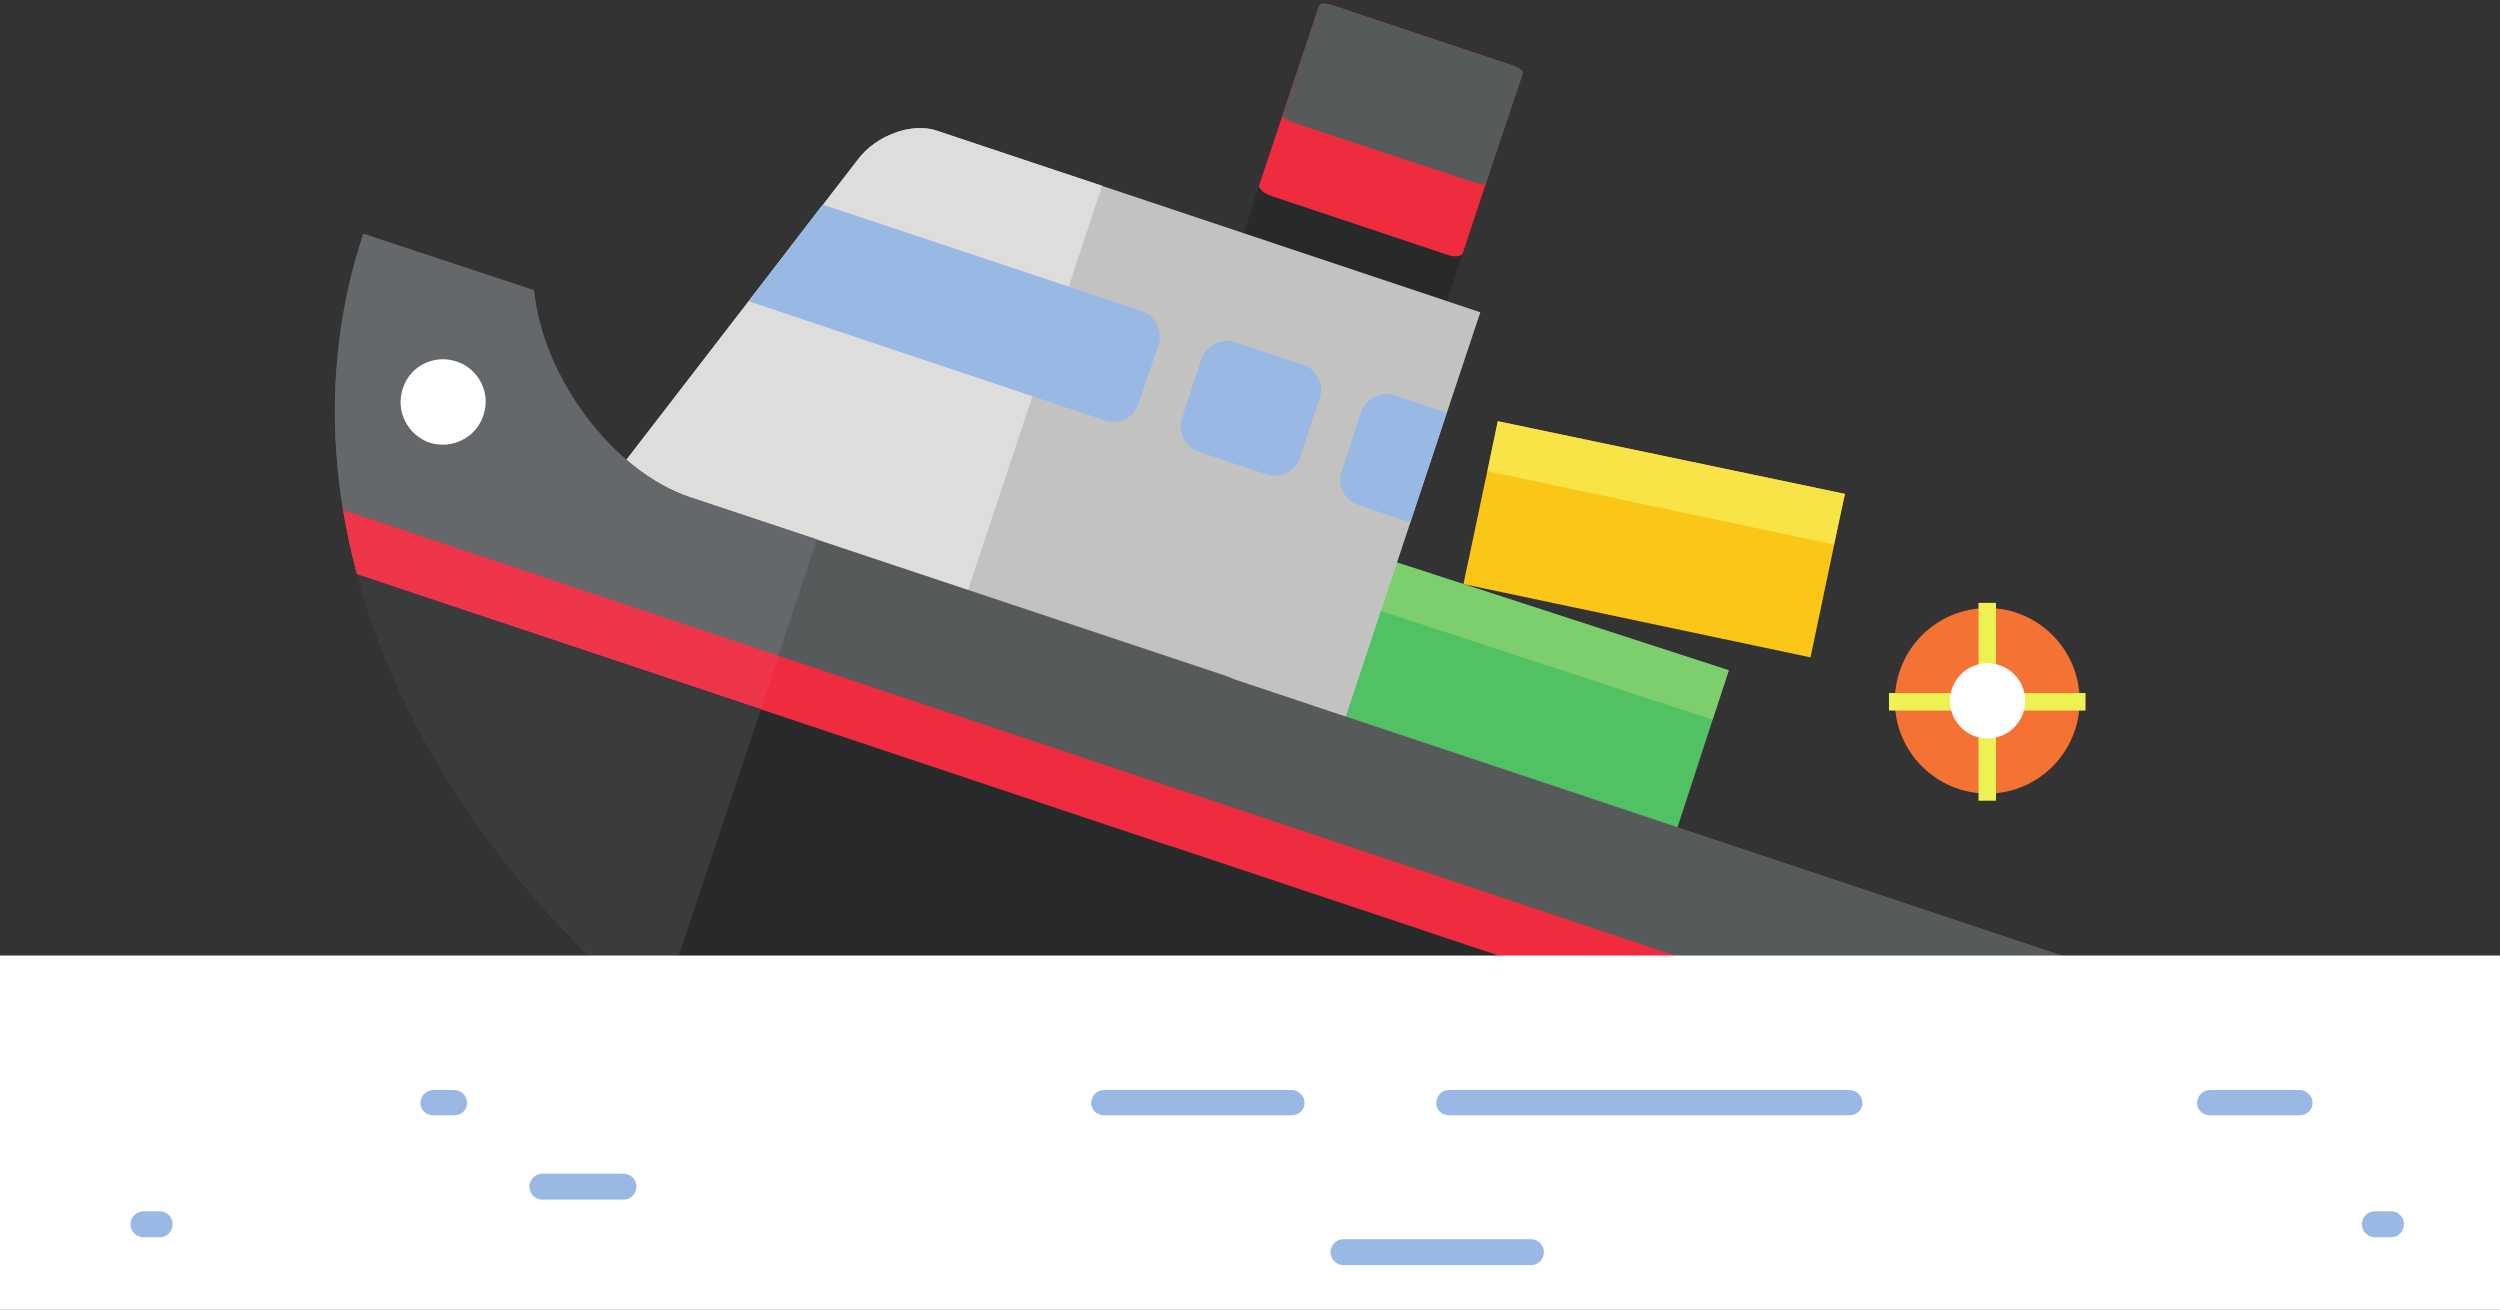 <svg width="607" height="318" viewBox="0 0 607 318" fill="none"
  xmlns="http://www.w3.org/2000/svg">
  <rect x="0" y="0" width="607" height="318" fill="#333333" stroke="none"/>
  <path fill-rule="evenodd" clip-rule="evenodd" d="M337.848 136.141L419.744 162.757L407.145 201.342L325.406 174.569L337.848 136.141Z" fill="#52C164"/>
  <path fill-rule="evenodd" clip-rule="evenodd" d="M337.848 136.141L419.744 162.757L415.807 174.726L334.068 147.953L337.848 136.141Z" fill="#7DCF6D"/>
  <path fill-rule="evenodd" clip-rule="evenodd" d="M363.677 102.279L447.936 119.919L439.588 159.607L355.329 141.81L363.677 102.279Z" fill="#FBC617"/>
  <path fill-rule="evenodd" clip-rule="evenodd" d="M363.677 102.28L447.936 119.92L445.257 132.204L361.157 114.406L363.677 102.28Z" fill="#F9E448"/>
  <path fill-rule="evenodd" clip-rule="evenodd" d="M269.024 165.749L312.335 180.238C314.067 180.869 316.113 178.978 317.059 176.144L368.401 21.958C369.347 19.124 368.716 16.289 366.984 15.816L323.673 1.328C321.941 0.697 319.893 2.588 318.949 5.422L267.607 159.765C266.661 162.442 267.291 165.277 269.024 165.749Z" fill="#28292A"/>
  <path fill-rule="evenodd" clip-rule="evenodd" d="M227.445 31.723L359.424 75.82L317.373 202.13L141.454 143.385C135.469 141.338 134.209 134.881 138.777 128.895L208.232 38.81C212.641 32.826 221.461 29.675 227.445 31.723Z" fill="#C2C3C1"/>
  <path fill-rule="evenodd" clip-rule="evenodd" d="M227.445 31.723L267.606 45.11L225.713 171.419L141.454 143.385C135.469 141.338 134.209 134.881 138.777 128.895L208.232 38.81C212.641 32.826 221.461 29.675 227.445 31.723Z" fill="#DDDEDB"/>
  <path fill-rule="evenodd" clip-rule="evenodd" d="M525.421 240.243C478.804 310.642 367.929 338.203 258.472 301.666C133.423 259.773 57.196 150.158 88.222 56.764L129.643 70.466C131.848 91.885 148.857 114.406 167.441 120.706L298.317 164.331L299.735 164.962L525.421 240.243Z" fill="#575A5B"/>
  <path fill-rule="evenodd" clip-rule="evenodd" d="M159.724 247.173C97.041 194.886 66.645 121.809 88.222 56.765L129.642 70.466C131.848 91.885 148.857 114.406 167.441 120.706L198.309 130.944L159.724 247.173Z" fill="#64686A"/>
  <path fill-rule="evenodd" clip-rule="evenodd" d="M504.79 264.813C450.928 316.47 354.226 333.637 258.472 301.666C162.558 269.694 95.466 197.721 83.339 123.857L285.717 191.578L288.71 192.523L504.79 264.813Z" fill="#EF2C3D"/>
  <path fill-rule="evenodd" clip-rule="evenodd" d="M159.724 247.173C118.145 212.368 90.742 168.585 83.339 123.857L189.017 159.293L159.724 247.173Z" fill="#EF3549"/>
  <path fill-rule="evenodd" clip-rule="evenodd" d="M492.821 275.049C437.382 318.675 347.454 331.431 258.472 301.666C169.33 271.899 105.073 207.642 86.647 139.448L282.725 204.965L285.245 205.753L492.821 275.049Z" fill="#28292A"/>
  <path fill-rule="evenodd" clip-rule="evenodd" d="M159.724 247.173C122.87 216.462 97.199 178.506 86.647 139.448L184.765 172.206L159.724 247.173Z" fill="#3A3B3D"/>
  <path fill-rule="evenodd" clip-rule="evenodd" d="M110.901 87.79C116.256 89.523 119.248 95.507 117.359 100.862C115.625 106.217 109.799 109.21 104.287 107.477C98.931 105.587 95.939 99.76 97.829 94.248C99.561 88.893 105.389 85.901 110.901 87.79Z" fill="white"/>
  <path fill-rule="evenodd" clip-rule="evenodd" d="M316.429 88.578L299.892 83.066C296.585 81.963 292.805 83.853 291.702 87.161L286.977 101.493C285.876 104.957 287.765 108.579 291.072 109.682L307.609 115.194C310.917 116.297 314.538 114.406 315.641 111.099L320.366 96.767C321.626 93.461 319.736 89.681 316.429 88.578Z" fill="#9AB8E4"/>
  <path fill-rule="evenodd" clip-rule="evenodd" d="M181.772 73.143L199.727 49.677L277.213 75.506C280.52 76.609 282.411 80.389 281.308 83.695L276.425 98.027C275.323 101.335 271.701 103.225 268.393 102.122L181.772 73.143Z" fill="#9AB8E4"/>
  <path fill-rule="evenodd" clip-rule="evenodd" d="M351.235 100.233L338.636 95.979C335.328 94.878 331.548 96.767 330.445 100.075L325.721 114.565C324.619 117.871 326.508 121.494 329.816 122.597L342.415 126.849L351.235 100.233Z" fill="#9AB8E4"/>
  <path fill-rule="evenodd" clip-rule="evenodd" d="M308.397 47.473L351.706 61.962C353.282 62.434 354.857 62.277 355.172 61.489L369.504 18.178C369.818 17.391 368.716 16.289 366.984 15.816L323.673 1.327C321.941 0.697 320.366 0.854 320.209 1.642L305.72 44.953C305.561 45.739 306.664 46.842 308.397 47.473Z" fill="#EF2C3D"/>
  <path fill-rule="evenodd" clip-rule="evenodd" d="M314.224 29.833L357.535 44.165C359.267 44.795 360.684 44.795 360.841 44.322L369.819 17.706C369.976 17.234 368.716 16.289 366.984 15.815L323.673 1.327C321.941 0.697 320.524 0.697 320.367 1.169L311.547 27.786C311.232 28.415 312.492 29.203 314.224 29.833Z" fill="#575A5B"/>
  <path fill-rule="evenodd" clip-rule="evenodd" d="M482.584 147.638C494.868 147.638 504.948 157.717 504.948 170.159C504.948 182.601 494.868 192.681 482.584 192.681C470.141 192.681 460.062 182.601 460.062 170.159C460.062 157.717 470.141 147.638 482.584 147.638Z" fill="#F47233"/>
  <path fill-rule="evenodd" clip-rule="evenodd" d="M480.378 146.378H484.63V194.413H480.378V146.378Z" fill="#EDF154"/>
  <path fill-rule="evenodd" clip-rule="evenodd" d="M506.365 168.269V172.522H458.645V168.269H506.365Z" fill="#EDF154"/>
  <path fill-rule="evenodd" clip-rule="evenodd" d="M482.584 161.025C487.624 161.025 491.719 165.119 491.719 170.159C491.719 175.199 487.624 179.294 482.584 179.294C477.544 179.294 473.449 175.199 473.449 170.159C473.449 165.119 477.544 161.025 482.584 161.025Z" fill="white"/>
  <rect y="232" width="607" height="86" fill="#ffffff"/>
  <path fill-rule="evenodd" clip-rule="evenodd" d="M558.337 264.654H536.604C534.87 264.654 533.453 266.073 533.453 267.805C533.453 269.537 534.87 270.797 536.604 270.797H558.337C560.07 270.797 561.488 269.537 561.488 267.805C561.488 266.073 560.07 264.654 558.337 264.654Z" fill="#9AB8E4"/>
  <path fill-rule="evenodd" clip-rule="evenodd" d="M449.037 264.654H351.707C350.132 264.654 348.715 266.073 348.715 267.805C348.715 269.537 350.132 270.797 351.707 270.797H449.037C450.771 270.797 452.188 269.537 452.188 267.805C452.188 266.073 450.771 264.654 449.037 264.654Z" fill="#9AB8E4"/>
  <path fill-rule="evenodd" clip-rule="evenodd" d="M313.595 264.654H268.079C266.347 264.654 264.929 266.073 264.929 267.805C264.929 269.537 266.347 270.797 268.079 270.797H313.595C315.327 270.797 316.744 269.537 316.744 267.805C316.744 266.073 315.327 264.654 313.595 264.654Z" fill="#9AB8E4"/>
  <path fill-rule="evenodd" clip-rule="evenodd" d="M110.271 264.654H105.231C103.499 264.654 102.081 266.073 102.081 267.805C102.081 269.537 103.499 270.797 105.231 270.797H110.271C112.004 270.797 113.421 269.537 113.421 267.805C113.421 266.073 112.004 264.654 110.271 264.654Z" fill="#9AB8E4"/>
  <path fill-rule="evenodd" clip-rule="evenodd" d="M151.376 284.971H131.689C129.957 284.971 128.54 286.389 128.54 288.121C128.54 289.854 129.957 291.271 131.689 291.271H151.376C153.109 291.271 154.526 289.854 154.526 288.121C154.526 286.389 153.109 284.971 151.376 284.971Z" fill="#9AB8E4"/>
  <path fill-rule="evenodd" clip-rule="evenodd" d="M580.701 294.106H576.606C574.874 294.106 573.457 295.524 573.457 297.256C573.457 298.989 574.874 300.406 576.606 300.406H580.701C582.276 300.406 583.694 298.989 583.694 297.256C583.694 295.524 582.276 294.106 580.701 294.106Z" fill="#9AB8E4"/>
  <path fill-rule="evenodd" clip-rule="evenodd" d="M371.709 300.878H326.193C324.461 300.878 323.044 302.296 323.044 304.028C323.044 305.761 324.461 307.178 326.193 307.178H371.709C373.441 307.178 374.859 305.761 374.859 304.028C374.859 302.296 373.441 300.878 371.709 300.878Z" fill="#9AB8E4"/>
  <path fill-rule="evenodd" clip-rule="evenodd" d="M38.926 294.106H34.832C33.099 294.106 31.682 295.524 31.682 297.256C31.682 298.989 33.099 300.406 34.832 300.406H38.926C40.502 300.406 41.919 298.989 41.919 297.256C41.919 295.524 40.502 294.106 38.926 294.106Z" fill="#9AB8E4"/>
</svg>

